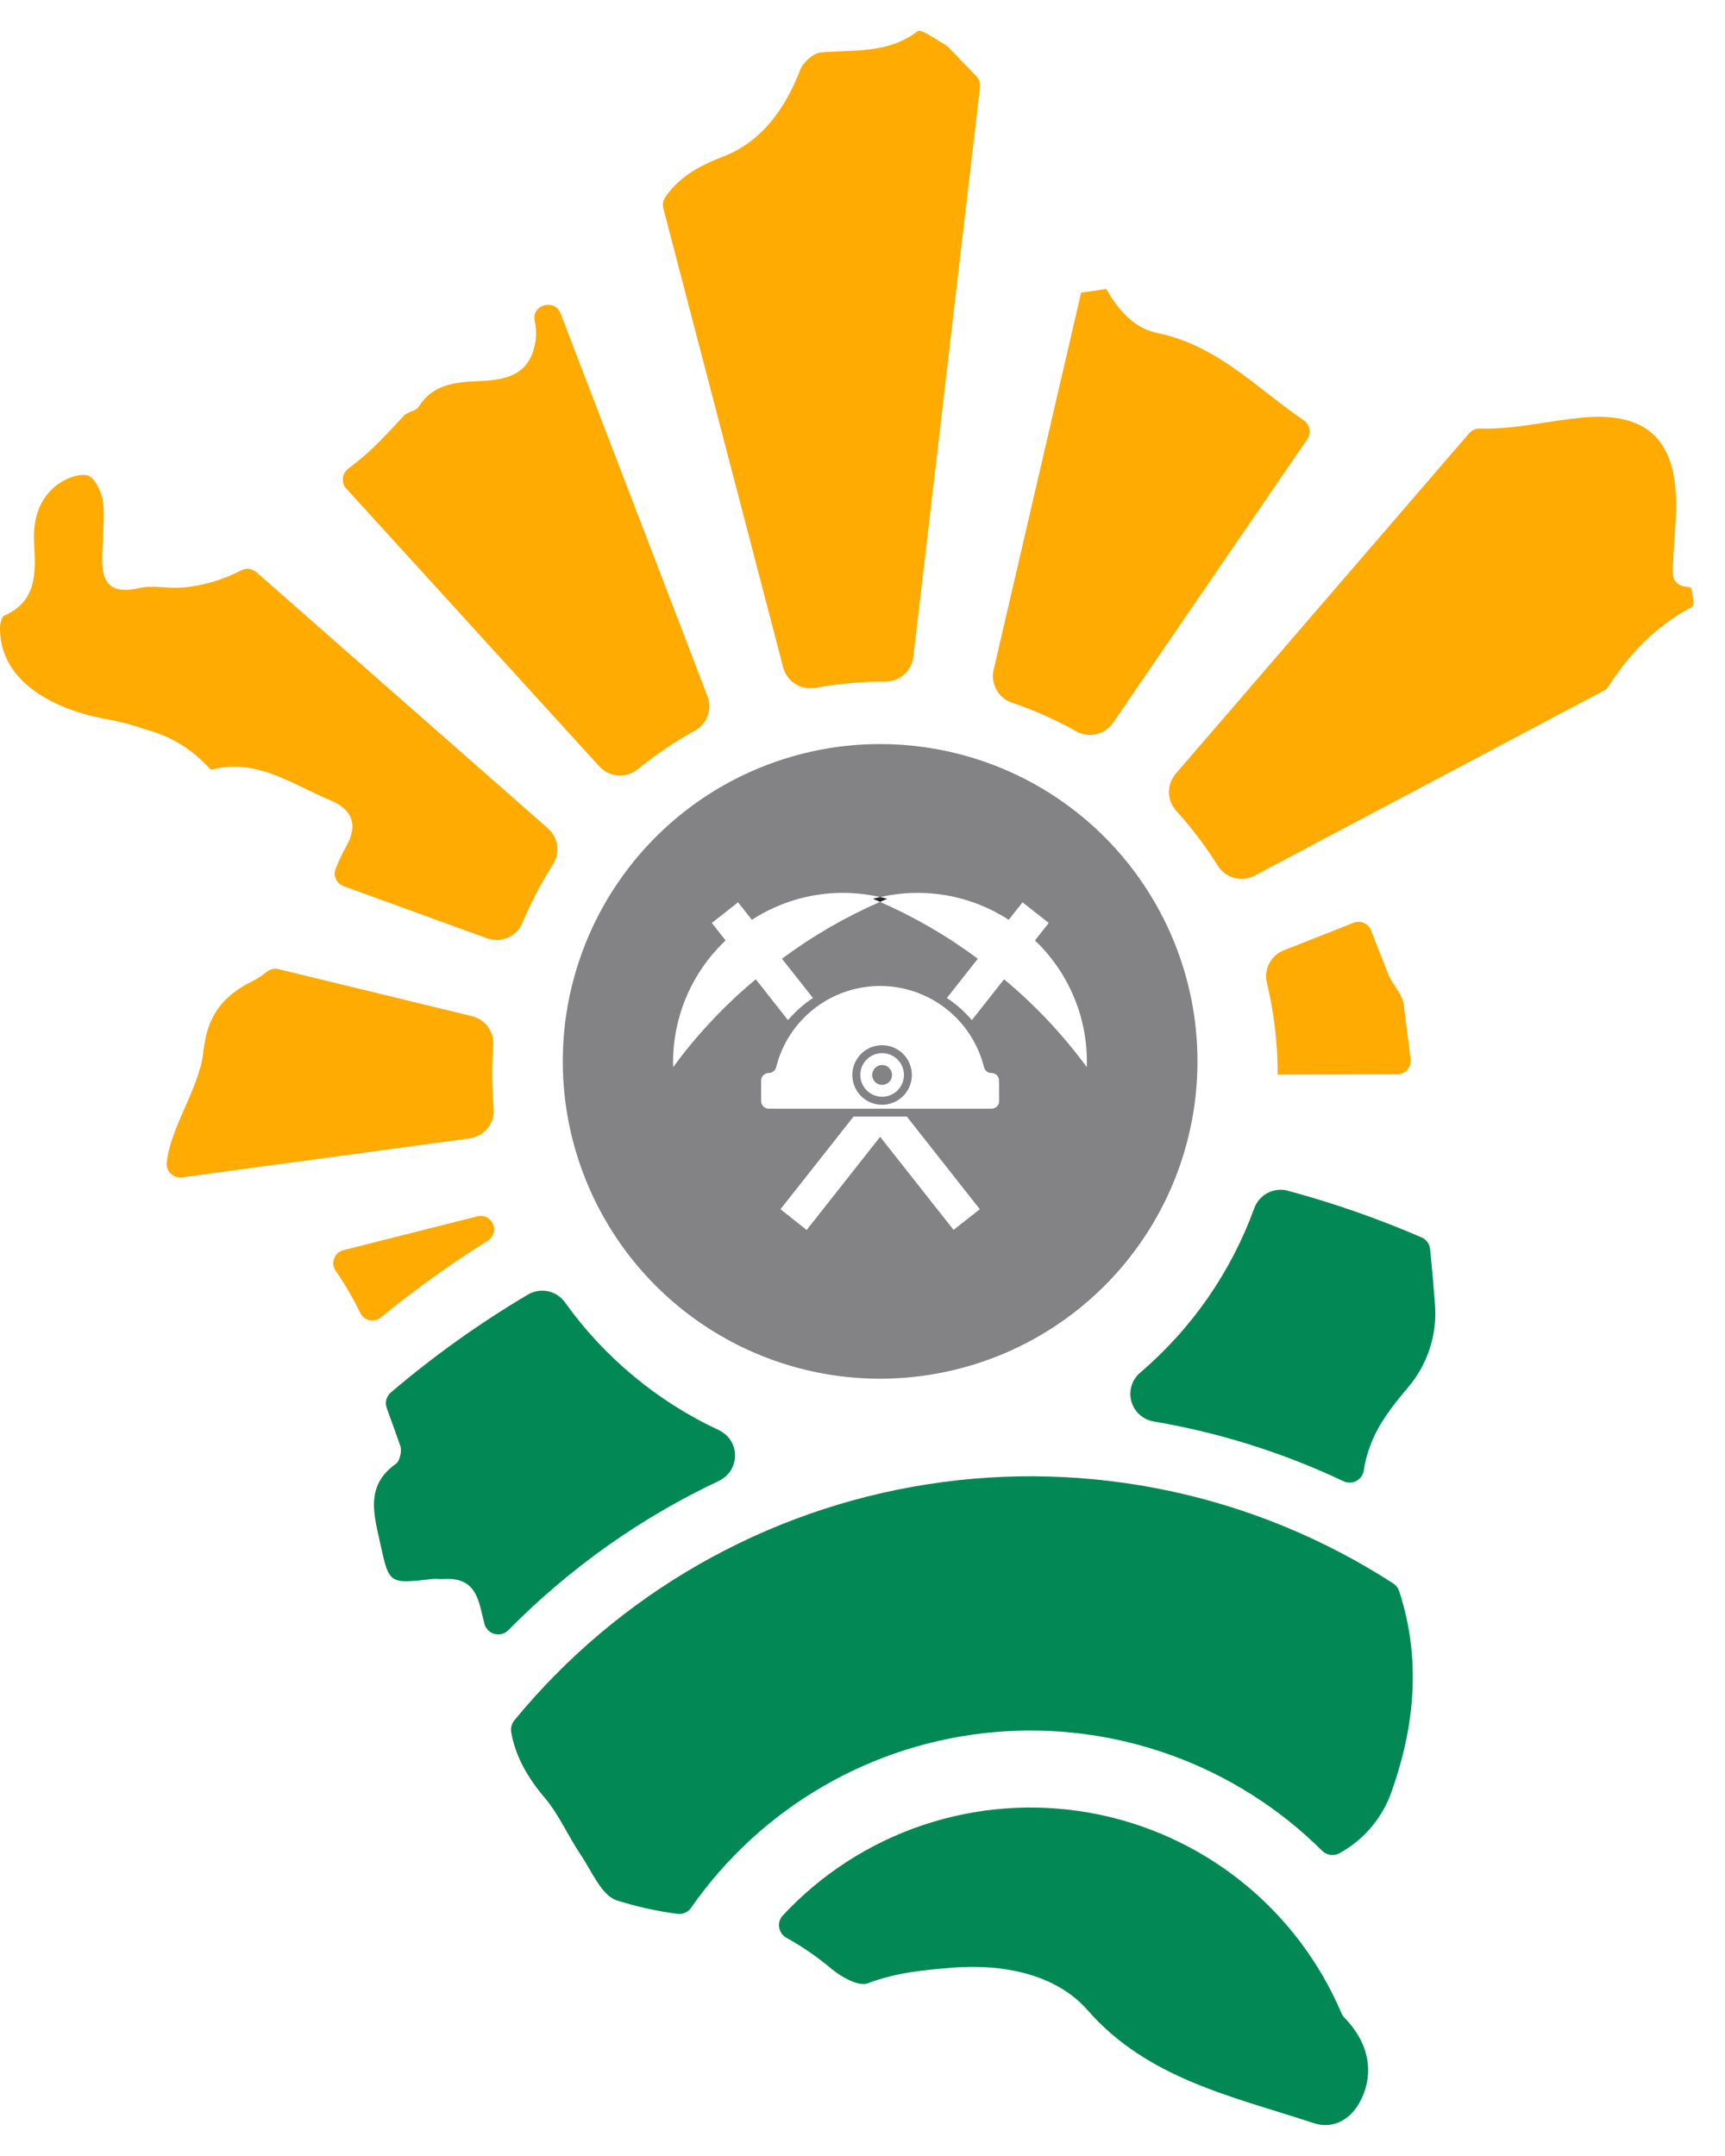 <svg width="48" height="60" viewBox="0 0 48 60" fill="none" xmlns="http://www.w3.org/2000/svg">
<path d="M37.96 58.228C37.927 58.321 37.886 58.411 37.839 58.497C37.545 59.042 37.042 59.245 36.561 59.087C34.313 58.346 31.934 57.857 30.259 55.937C29.368 54.918 27.858 54.651 26.513 54.758C25.713 54.822 24.916 54.898 24.148 55.194C23.898 55.29 23.426 55.028 23.156 54.807C22.762 54.473 22.335 54.178 21.884 53.927C21.83 53.898 21.784 53.857 21.749 53.807C21.713 53.757 21.69 53.7 21.681 53.639C21.671 53.579 21.676 53.517 21.694 53.459C21.712 53.401 21.743 53.347 21.785 53.303C22.854 52.154 24.192 51.291 25.679 50.792C27.166 50.292 28.754 50.173 30.299 50.444C31.844 50.715 33.296 51.368 34.524 52.344C35.752 53.32 36.717 54.588 37.33 56.031C37.349 56.076 37.376 56.116 37.41 56.15C38.053 56.812 38.205 57.554 37.96 58.228Z" fill="#028855"/>
<path d="M38.681 49.972C38.415 50.651 37.92 51.216 37.281 51.569C37.204 51.614 37.115 51.632 37.027 51.621C36.938 51.611 36.856 51.571 36.793 51.509C35.601 50.323 34.165 49.413 32.584 48.843C31.003 48.272 29.316 48.055 27.642 48.206C25.968 48.357 24.348 48.872 22.895 49.717C21.441 50.561 20.191 51.713 19.23 53.092C19.188 53.154 19.129 53.202 19.061 53.231C18.992 53.261 18.917 53.271 18.843 53.26C18.272 53.185 17.709 53.06 17.16 52.886C16.732 52.742 16.466 52.072 16.16 51.619C15.809 51.098 15.555 50.501 15.154 50.026C14.672 49.458 14.34 48.868 14.225 48.208C14.215 48.151 14.217 48.092 14.232 48.035C14.246 47.979 14.273 47.926 14.309 47.881C17.205 44.35 21.3 42.009 25.812 41.306C30.324 40.602 34.937 41.585 38.771 44.068C38.846 44.117 38.903 44.191 38.932 44.277C39.555 46.177 39.374 48.079 38.681 49.972Z" fill="#028855"/>
<path d="M20.005 39.801C20.138 39.864 20.251 39.963 20.331 40.087C20.41 40.211 20.453 40.355 20.453 40.502C20.454 40.65 20.413 40.794 20.335 40.919C20.256 41.044 20.144 41.144 20.011 41.208C17.826 42.238 15.84 43.646 14.145 45.367C14.096 45.417 14.034 45.453 13.967 45.471C13.899 45.49 13.828 45.49 13.76 45.471C13.692 45.453 13.63 45.417 13.581 45.367C13.532 45.317 13.497 45.255 13.479 45.187C13.319 44.575 13.284 43.877 12.336 43.944C12.226 43.951 12.117 43.927 12.015 43.944C10.838 44.078 10.828 44.085 10.588 42.987C10.419 42.187 10.134 41.36 11.016 40.738C11.125 40.661 11.189 40.376 11.139 40.238C11.015 39.889 10.891 39.538 10.763 39.191C10.735 39.116 10.73 39.034 10.749 38.956C10.769 38.878 10.812 38.808 10.872 38.755C12.065 37.737 13.343 36.825 14.692 36.026C14.86 35.927 15.059 35.895 15.249 35.935C15.44 35.975 15.608 36.086 15.721 36.244C16.819 37.779 18.295 39.004 20.005 39.801Z" fill="#028855"/>
<path d="M39.18 38.611C38.755 39.114 38.342 39.634 38.123 40.249C38.041 40.467 37.982 40.692 37.947 40.922C37.938 40.983 37.915 41.042 37.879 41.092C37.843 41.143 37.796 41.185 37.742 41.214C37.687 41.243 37.626 41.259 37.564 41.26C37.502 41.262 37.441 41.249 37.385 41.222C35.707 40.428 33.928 39.868 32.098 39.558C31.952 39.533 31.817 39.466 31.707 39.367C31.598 39.267 31.519 39.138 31.48 38.995C31.442 38.852 31.444 38.702 31.488 38.56C31.533 38.419 31.616 38.293 31.729 38.198C33.163 36.974 34.255 35.399 34.9 33.628C34.966 33.444 35.099 33.291 35.272 33.2C35.445 33.109 35.646 33.087 35.835 33.137C37.106 33.48 38.35 33.914 39.558 34.437C39.623 34.465 39.679 34.511 39.721 34.568C39.763 34.626 39.788 34.694 39.795 34.764C39.846 35.269 39.891 35.776 39.928 36.284C39.963 36.702 39.915 37.123 39.787 37.522C39.658 37.922 39.452 38.292 39.18 38.611Z" fill="#028855"/>
<path d="M9.556 34.791L13.28 33.85C13.367 33.827 13.459 33.837 13.539 33.876C13.62 33.916 13.683 33.983 13.718 34.065C13.753 34.148 13.758 34.24 13.731 34.326C13.704 34.411 13.647 34.484 13.57 34.531C12.534 35.178 11.54 35.891 10.594 36.666C10.551 36.701 10.5 36.726 10.445 36.739C10.39 36.752 10.334 36.752 10.279 36.74C10.224 36.728 10.173 36.703 10.129 36.669C10.085 36.634 10.049 36.59 10.024 36.539C9.826 36.132 9.597 35.739 9.34 35.366C9.306 35.316 9.284 35.259 9.276 35.199C9.269 35.139 9.276 35.078 9.297 35.022C9.319 34.965 9.353 34.914 9.398 34.874C9.443 34.834 9.498 34.805 9.556 34.791Z" fill="#FFAB02"/>
<path d="M13.737 30.839C13.755 31.039 13.695 31.238 13.57 31.394C13.445 31.551 13.264 31.654 13.066 31.681L5.062 32.765C5.006 32.773 4.948 32.767 4.894 32.749C4.84 32.731 4.791 32.701 4.75 32.661C4.709 32.621 4.678 32.573 4.659 32.519C4.64 32.465 4.633 32.408 4.639 32.351C4.748 31.351 5.553 30.267 5.659 29.273C5.659 29.234 5.668 29.197 5.672 29.163C5.782 28.33 6.134 27.735 7.042 27.296C7.177 27.227 7.304 27.143 7.421 27.046C7.466 27.009 7.519 26.983 7.576 26.969C7.632 26.956 7.691 26.956 7.748 26.97L13.132 28.279C13.311 28.322 13.468 28.427 13.577 28.575C13.685 28.723 13.738 28.905 13.725 29.088C13.705 29.356 13.695 29.626 13.695 29.898C13.696 30.218 13.71 30.529 13.737 30.839Z" fill="#FFAB02"/>
<path d="M15.389 24.051C15.06 24.569 14.775 25.113 14.538 25.678C14.462 25.863 14.318 26.011 14.135 26.092C13.952 26.174 13.745 26.181 13.556 26.114L9.561 24.662C9.513 24.644 9.469 24.617 9.432 24.583C9.395 24.548 9.365 24.506 9.345 24.46C9.325 24.414 9.314 24.363 9.313 24.313C9.313 24.262 9.323 24.212 9.342 24.165C9.425 23.959 9.52 23.759 9.627 23.565C9.987 22.938 9.78 22.518 9.202 22.276C8.141 21.839 7.155 21.09 5.891 21.417C5.849 21.427 5.782 21.321 5.719 21.269C5.313 20.852 4.811 20.54 4.256 20.361L4.038 20.295C3.71 20.181 3.373 20.092 3.032 20.026C1.54 19.772 -0.008 18.994 2.81703e-05 17.476C2.81703e-05 17.357 0.043 17.165 0.121 17.131C1.039 16.728 0.994 15.91 0.95 15.139C0.915 14.504 1.051 13.95 1.518 13.549C1.753 13.344 2.156 13.17 2.426 13.228C2.626 13.272 2.842 13.706 2.871 13.992C2.926 14.538 2.832 15.108 2.846 15.666C2.862 16.343 3.215 16.517 3.867 16.365C4.26 16.274 4.695 16.39 5.107 16.348C5.666 16.296 6.21 16.134 6.708 15.874C6.775 15.838 6.852 15.823 6.927 15.832C7.003 15.841 7.075 15.872 7.132 15.922L15.248 23.055C15.386 23.177 15.475 23.345 15.501 23.527C15.527 23.71 15.487 23.895 15.389 24.051Z" fill="#FFAB02"/>
<path d="M19.336 20.333C18.776 20.643 18.243 21.002 17.746 21.406C17.592 21.532 17.395 21.595 17.196 21.58C16.997 21.566 16.811 21.476 16.676 21.328L9.637 13.599C9.602 13.561 9.576 13.517 9.559 13.468C9.543 13.42 9.536 13.368 9.54 13.317C9.544 13.266 9.558 13.216 9.582 13.171C9.606 13.126 9.639 13.086 9.678 13.053C9.738 13.004 9.802 12.955 9.864 12.908C10.376 12.515 10.802 12.035 11.243 11.565C11.346 11.456 11.571 11.443 11.645 11.327C12.046 10.682 12.673 10.636 13.332 10.605C13.958 10.577 14.6 10.496 14.834 9.773C14.922 9.513 14.94 9.235 14.886 8.966C14.885 8.958 14.883 8.95 14.881 8.942C14.772 8.489 15.427 8.287 15.598 8.724L19.684 19.372C19.752 19.547 19.754 19.741 19.69 19.918C19.626 20.094 19.5 20.242 19.336 20.333Z" fill="#FFAB02"/>
<path d="M27.27 2.424L25.415 18.28C25.392 18.471 25.3 18.647 25.155 18.774C25.011 18.901 24.825 18.971 24.632 18.969H24.626C23.975 18.968 23.325 19.026 22.684 19.141C22.491 19.176 22.292 19.137 22.127 19.032C21.961 18.926 21.842 18.762 21.792 18.573L18.457 5.796C18.444 5.743 18.442 5.687 18.451 5.634C18.461 5.58 18.482 5.529 18.513 5.484C18.923 4.89 19.51 4.594 20.128 4.355C21.201 3.939 21.856 3.013 22.268 1.939C22.349 1.729 22.634 1.475 22.843 1.459C23.767 1.382 24.707 1.497 25.529 0.872C25.628 0.797 25.987 1.066 26.255 1.215C26.298 1.24 26.339 1.268 26.376 1.3L27.168 2.121C27.206 2.161 27.235 2.209 27.253 2.261C27.271 2.314 27.277 2.369 27.27 2.424Z" fill="#FFAB02"/>
<path d="M36.376 12.22L30.971 20.114C30.861 20.274 30.695 20.387 30.506 20.432C30.317 20.476 30.117 20.448 29.948 20.353C29.376 20.033 28.777 19.765 28.157 19.554C27.974 19.492 27.821 19.364 27.727 19.195C27.633 19.026 27.605 18.828 27.649 18.64L30.084 8.143L30.782 8.042C31.109 8.623 31.558 9.133 32.186 9.263C32.233 9.272 32.281 9.283 32.327 9.294C33.935 9.666 35.055 10.872 36.275 11.695C36.316 11.722 36.351 11.758 36.379 11.799C36.406 11.841 36.425 11.887 36.435 11.936C36.444 11.985 36.444 12.035 36.434 12.084C36.424 12.132 36.404 12.178 36.376 12.22Z" fill="#FFAB02"/>
<path d="M38.888 29.897L35.552 29.906V29.897C35.552 29.04 35.452 28.185 35.252 27.352C35.208 27.169 35.232 26.977 35.318 26.81C35.405 26.643 35.549 26.514 35.724 26.445L37.663 25.681C37.709 25.662 37.757 25.653 37.806 25.653C37.856 25.654 37.904 25.664 37.949 25.683C37.995 25.703 38.035 25.731 38.07 25.766C38.104 25.802 38.131 25.843 38.149 25.889C38.158 25.914 38.168 25.941 38.179 25.966C38.329 26.345 38.477 26.723 38.624 27.102C38.743 27.408 39.023 27.648 39.061 27.975C39.122 28.474 39.187 28.972 39.251 29.472C39.258 29.524 39.254 29.578 39.239 29.628C39.224 29.679 39.198 29.726 39.164 29.766C39.13 29.806 39.087 29.838 39.04 29.861C38.992 29.883 38.94 29.896 38.888 29.897Z" fill="#FFAB02"/>
<path d="M47.074 16.894C46.044 17.44 45.328 18.219 44.761 19.095C44.726 19.148 44.679 19.192 44.623 19.222L34.91 24.368C34.735 24.46 34.533 24.482 34.343 24.431C34.153 24.379 33.989 24.258 33.885 24.091C33.545 23.548 33.158 23.037 32.729 22.563C32.602 22.422 32.53 22.239 32.527 22.049C32.525 21.86 32.592 21.675 32.716 21.531L40.882 12.055C40.919 12.012 40.966 11.978 41.018 11.956C41.071 11.934 41.127 11.924 41.184 11.926C42.149 11.955 43.08 11.708 44.039 11.62C45.924 11.45 46.69 12.33 46.638 14.24C46.626 14.669 46.578 15.098 46.562 15.529C46.55 15.875 46.436 16.293 46.972 16.336C47.017 16.336 47.059 16.356 47.069 16.399C47.087 16.481 47.104 16.629 47.121 16.75C47.128 16.776 47.128 16.803 47.119 16.829C47.111 16.855 47.095 16.877 47.074 16.894Z" fill="#FFAB02"/>
<path d="M24.546 29.088C24.382 29.088 24.222 29.136 24.086 29.227C23.949 29.318 23.843 29.448 23.78 29.599C23.717 29.75 23.701 29.917 23.733 30.078C23.765 30.239 23.843 30.386 23.959 30.502C24.075 30.618 24.223 30.697 24.384 30.729C24.545 30.761 24.711 30.744 24.863 30.681C25.014 30.619 25.143 30.512 25.234 30.376C25.325 30.24 25.374 30.079 25.373 29.915C25.373 29.696 25.286 29.485 25.131 29.33C24.976 29.175 24.766 29.088 24.546 29.088ZM24.546 30.522C24.426 30.522 24.309 30.487 24.209 30.42C24.109 30.353 24.032 30.258 23.986 30.148C23.94 30.037 23.928 29.915 23.951 29.797C23.974 29.679 24.032 29.571 24.117 29.486C24.202 29.401 24.31 29.344 24.428 29.32C24.546 29.297 24.668 29.309 24.779 29.355C24.889 29.401 24.984 29.478 25.051 29.578C25.117 29.678 25.153 29.795 25.153 29.915C25.153 29.995 25.138 30.074 25.107 30.148C25.077 30.221 25.032 30.288 24.976 30.345C24.919 30.401 24.852 30.446 24.779 30.476C24.705 30.507 24.626 30.522 24.546 30.522ZM24.546 29.639C24.492 29.639 24.438 29.655 24.393 29.686C24.348 29.716 24.312 29.759 24.291 29.81C24.27 29.86 24.265 29.916 24.275 29.969C24.286 30.023 24.312 30.072 24.351 30.111C24.39 30.149 24.439 30.175 24.492 30.186C24.546 30.197 24.602 30.191 24.652 30.17C24.702 30.149 24.745 30.114 24.776 30.069C24.806 30.023 24.822 29.97 24.822 29.915C24.822 29.842 24.793 29.772 24.741 29.72C24.69 29.668 24.619 29.639 24.546 29.639ZM24.546 29.088C24.382 29.088 24.222 29.136 24.086 29.227C23.949 29.318 23.843 29.448 23.78 29.599C23.717 29.75 23.701 29.917 23.733 30.078C23.765 30.239 23.843 30.386 23.959 30.502C24.075 30.618 24.223 30.697 24.384 30.729C24.545 30.761 24.711 30.744 24.863 30.681C25.014 30.619 25.143 30.512 25.234 30.376C25.325 30.24 25.374 30.079 25.373 29.915C25.373 29.696 25.286 29.485 25.131 29.33C24.976 29.175 24.766 29.088 24.546 29.088ZM24.546 30.522C24.426 30.522 24.309 30.487 24.209 30.42C24.109 30.353 24.032 30.258 23.986 30.148C23.94 30.037 23.928 29.915 23.951 29.797C23.974 29.679 24.032 29.571 24.117 29.486C24.202 29.401 24.31 29.344 24.428 29.32C24.546 29.297 24.668 29.309 24.779 29.355C24.889 29.401 24.984 29.478 25.051 29.578C25.117 29.678 25.153 29.795 25.153 29.915C25.153 29.995 25.138 30.074 25.107 30.148C25.077 30.221 25.032 30.288 24.976 30.345C24.919 30.401 24.852 30.446 24.779 30.476C24.705 30.507 24.626 30.522 24.546 30.522ZM24.546 29.639C24.492 29.639 24.438 29.655 24.393 29.686C24.348 29.716 24.312 29.759 24.291 29.81C24.27 29.86 24.265 29.916 24.275 29.969C24.286 30.023 24.312 30.072 24.351 30.111C24.39 30.149 24.439 30.175 24.492 30.186C24.546 30.197 24.602 30.191 24.652 30.17C24.702 30.149 24.745 30.114 24.776 30.069C24.806 30.023 24.822 29.97 24.822 29.915C24.822 29.842 24.793 29.772 24.741 29.72C24.69 29.668 24.619 29.639 24.546 29.639ZM24.491 24.966C24.426 24.98 24.362 24.997 24.297 25.015C24.362 25.041 24.427 25.069 24.491 25.097C24.555 25.067 24.619 25.041 24.683 25.015C24.619 24.997 24.556 24.979 24.491 24.966ZM24.546 29.088C24.382 29.088 24.222 29.136 24.086 29.227C23.949 29.318 23.843 29.448 23.78 29.599C23.717 29.75 23.701 29.917 23.733 30.078C23.765 30.239 23.843 30.386 23.959 30.502C24.075 30.618 24.223 30.697 24.384 30.729C24.545 30.761 24.711 30.744 24.863 30.681C25.014 30.619 25.143 30.512 25.234 30.376C25.325 30.24 25.374 30.079 25.373 29.915C25.373 29.696 25.286 29.485 25.131 29.33C24.976 29.175 24.766 29.088 24.546 29.088ZM24.546 30.522C24.426 30.522 24.309 30.487 24.209 30.42C24.109 30.353 24.032 30.258 23.986 30.148C23.94 30.037 23.928 29.915 23.951 29.797C23.974 29.679 24.032 29.571 24.117 29.486C24.202 29.401 24.31 29.344 24.428 29.32C24.546 29.297 24.668 29.309 24.779 29.355C24.889 29.401 24.984 29.478 25.051 29.578C25.117 29.678 25.153 29.795 25.153 29.915C25.153 29.995 25.138 30.074 25.107 30.148C25.077 30.221 25.032 30.288 24.976 30.345C24.919 30.401 24.852 30.446 24.779 30.476C24.705 30.507 24.626 30.522 24.546 30.522ZM24.546 29.639C24.492 29.639 24.438 29.655 24.393 29.686C24.348 29.716 24.312 29.759 24.291 29.81C24.27 29.86 24.265 29.916 24.275 29.969C24.286 30.023 24.312 30.072 24.351 30.111C24.39 30.149 24.439 30.175 24.492 30.186C24.546 30.197 24.602 30.191 24.652 30.17C24.702 30.149 24.745 30.114 24.776 30.069C24.806 30.023 24.822 29.97 24.822 29.915C24.822 29.842 24.793 29.772 24.741 29.72C24.69 29.668 24.619 29.639 24.546 29.639ZM24.491 24.966C24.426 24.98 24.362 24.997 24.297 25.015C24.362 25.041 24.427 25.069 24.491 25.097C24.555 25.067 24.619 25.041 24.683 25.015C24.619 24.997 24.556 24.979 24.491 24.966ZM24.546 29.088C24.382 29.088 24.222 29.136 24.086 29.227C23.949 29.318 23.843 29.448 23.78 29.599C23.717 29.75 23.701 29.917 23.733 30.078C23.765 30.239 23.843 30.386 23.959 30.502C24.075 30.618 24.223 30.697 24.384 30.729C24.545 30.761 24.711 30.744 24.863 30.681C25.014 30.619 25.143 30.512 25.234 30.376C25.325 30.24 25.374 30.079 25.373 29.915C25.373 29.696 25.286 29.485 25.131 29.33C24.976 29.175 24.766 29.088 24.546 29.088ZM24.546 30.522C24.426 30.522 24.309 30.487 24.209 30.42C24.109 30.353 24.032 30.258 23.986 30.148C23.94 30.037 23.928 29.915 23.951 29.797C23.974 29.679 24.032 29.571 24.117 29.486C24.202 29.401 24.31 29.344 24.428 29.32C24.546 29.297 24.668 29.309 24.779 29.355C24.889 29.401 24.984 29.478 25.051 29.578C25.117 29.678 25.153 29.795 25.153 29.915C25.153 29.995 25.138 30.074 25.107 30.148C25.077 30.221 25.032 30.288 24.976 30.345C24.919 30.401 24.852 30.446 24.779 30.476C24.705 30.507 24.626 30.522 24.546 30.522ZM24.546 29.639C24.492 29.639 24.438 29.655 24.393 29.686C24.348 29.716 24.312 29.759 24.291 29.81C24.27 29.86 24.265 29.916 24.275 29.969C24.286 30.023 24.312 30.072 24.351 30.111C24.39 30.149 24.439 30.175 24.492 30.186C24.546 30.197 24.602 30.191 24.652 30.17C24.702 30.149 24.745 30.114 24.776 30.069C24.806 30.023 24.822 29.97 24.822 29.915C24.822 29.842 24.793 29.772 24.741 29.72C24.69 29.668 24.619 29.639 24.546 29.639ZM24.491 20.707C22.744 20.707 21.037 21.225 19.585 22.195C18.133 23.166 17.001 24.545 16.332 26.159C15.664 27.772 15.489 29.547 15.83 31.26C16.171 32.973 17.012 34.547 18.247 35.782C19.482 37.017 21.055 37.858 22.768 38.199C24.481 38.539 26.256 38.364 27.87 37.696C29.483 37.028 30.863 35.896 31.833 34.444C32.803 32.992 33.321 31.284 33.321 29.538C33.321 28.378 33.093 27.23 32.649 26.158C32.205 25.087 31.555 24.113 30.735 23.293C29.915 22.473 28.942 21.823 27.87 21.379C26.799 20.935 25.65 20.707 24.491 20.707ZM26.534 34.227L24.491 31.637L22.446 34.23L21.718 33.652L23.75 31.074H25.234L27.265 33.652L26.534 34.227ZM27.803 30.642C27.803 30.67 27.797 30.698 27.787 30.724C27.776 30.749 27.76 30.773 27.741 30.792C27.721 30.812 27.697 30.828 27.672 30.838C27.646 30.849 27.618 30.854 27.59 30.854H21.391C21.335 30.854 21.281 30.832 21.241 30.792C21.202 30.752 21.179 30.698 21.179 30.642V30.073C21.179 30.016 21.202 29.962 21.241 29.923C21.281 29.883 21.335 29.861 21.391 29.861C21.438 29.86 21.483 29.844 21.52 29.816C21.558 29.787 21.584 29.747 21.597 29.703C21.757 29.056 22.129 28.482 22.653 28.072C23.177 27.662 23.824 27.439 24.489 27.439C25.155 27.439 25.802 27.662 26.326 28.072C26.85 28.482 27.222 29.056 27.382 29.703C27.393 29.748 27.42 29.788 27.457 29.817C27.494 29.846 27.54 29.861 27.587 29.861C27.615 29.86 27.642 29.866 27.668 29.876C27.694 29.887 27.718 29.902 27.738 29.922C27.757 29.942 27.773 29.965 27.784 29.991C27.794 30.017 27.8 30.045 27.8 30.073L27.803 30.642ZM30.241 29.699C29.577 28.793 28.804 27.971 27.939 27.253L27.043 28.39C26.841 28.153 26.608 27.945 26.348 27.773L27.209 26.681C26.365 26.052 25.452 25.521 24.487 25.099C23.521 25.521 22.605 26.052 21.759 26.681L22.621 27.773C22.362 27.945 22.128 28.153 21.926 28.39L21.03 27.253C20.166 27.971 19.394 28.793 18.731 29.699C18.712 29.042 18.832 28.387 19.083 27.779C19.335 27.171 19.712 26.623 20.191 26.172L19.807 25.685L20.537 25.111L20.921 25.598C21.444 25.259 22.03 25.028 22.644 24.919C23.258 24.811 23.887 24.827 24.495 24.966C25.103 24.827 25.732 24.811 26.346 24.919C26.96 25.028 27.546 25.259 28.069 25.598L28.453 25.111L29.183 25.685L28.799 26.172C29.275 26.625 29.649 27.174 29.897 27.782C30.146 28.389 30.263 29.043 30.241 29.699ZM24.546 29.088C24.382 29.088 24.222 29.136 24.086 29.227C23.949 29.318 23.843 29.448 23.78 29.599C23.717 29.75 23.701 29.917 23.733 30.078C23.765 30.239 23.843 30.386 23.959 30.502C24.075 30.618 24.223 30.697 24.384 30.729C24.545 30.761 24.711 30.744 24.863 30.681C25.014 30.619 25.143 30.512 25.234 30.376C25.325 30.24 25.374 30.079 25.373 29.915C25.373 29.696 25.286 29.485 25.131 29.33C24.976 29.175 24.766 29.088 24.546 29.088ZM24.546 30.522C24.426 30.522 24.309 30.487 24.209 30.42C24.109 30.353 24.032 30.258 23.986 30.148C23.94 30.037 23.928 29.915 23.951 29.797C23.974 29.679 24.032 29.571 24.117 29.486C24.202 29.401 24.31 29.344 24.428 29.32C24.546 29.297 24.668 29.309 24.779 29.355C24.889 29.401 24.984 29.478 25.051 29.578C25.117 29.678 25.153 29.795 25.153 29.915C25.153 29.995 25.138 30.074 25.107 30.148C25.077 30.221 25.032 30.288 24.976 30.345C24.919 30.401 24.852 30.446 24.779 30.476C24.705 30.507 24.626 30.522 24.546 30.522ZM24.546 29.639C24.492 29.639 24.438 29.655 24.393 29.686C24.348 29.716 24.312 29.759 24.291 29.81C24.27 29.86 24.265 29.916 24.275 29.969C24.286 30.023 24.312 30.072 24.351 30.111C24.39 30.149 24.439 30.175 24.492 30.186C24.546 30.197 24.602 30.191 24.652 30.17C24.702 30.149 24.745 30.114 24.776 30.069C24.806 30.023 24.822 29.97 24.822 29.915C24.822 29.842 24.793 29.772 24.741 29.72C24.69 29.668 24.619 29.639 24.546 29.639ZM24.491 24.966C24.426 24.98 24.362 24.997 24.297 25.015C24.362 25.041 24.427 25.069 24.491 25.097C24.555 25.067 24.619 25.041 24.683 25.015C24.619 24.997 24.556 24.979 24.491 24.966ZM24.546 29.088C24.382 29.088 24.222 29.136 24.086 29.227C23.949 29.318 23.843 29.448 23.78 29.599C23.717 29.75 23.701 29.917 23.733 30.078C23.765 30.239 23.843 30.386 23.959 30.502C24.075 30.618 24.223 30.697 24.384 30.729C24.545 30.761 24.711 30.744 24.863 30.681C25.014 30.619 25.143 30.512 25.234 30.376C25.325 30.24 25.374 30.079 25.373 29.915C25.373 29.696 25.286 29.485 25.131 29.33C24.976 29.175 24.766 29.088 24.546 29.088ZM24.546 30.522C24.426 30.522 24.309 30.487 24.209 30.42C24.109 30.353 24.032 30.258 23.986 30.148C23.94 30.037 23.928 29.915 23.951 29.797C23.974 29.679 24.032 29.571 24.117 29.486C24.202 29.401 24.31 29.344 24.428 29.32C24.546 29.297 24.668 29.309 24.779 29.355C24.889 29.401 24.984 29.478 25.051 29.578C25.117 29.678 25.153 29.795 25.153 29.915C25.153 29.995 25.138 30.074 25.107 30.148C25.077 30.221 25.032 30.288 24.976 30.345C24.919 30.401 24.852 30.446 24.779 30.476C24.705 30.507 24.626 30.522 24.546 30.522ZM24.546 29.639C24.492 29.639 24.438 29.655 24.393 29.686C24.348 29.716 24.312 29.759 24.291 29.81C24.27 29.86 24.265 29.916 24.275 29.969C24.286 30.023 24.312 30.072 24.351 30.111C24.39 30.149 24.439 30.175 24.492 30.186C24.546 30.197 24.602 30.191 24.652 30.17C24.702 30.149 24.745 30.114 24.776 30.069C24.806 30.023 24.822 29.97 24.822 29.915C24.822 29.842 24.793 29.772 24.741 29.72C24.69 29.668 24.619 29.639 24.546 29.639ZM24.491 24.966C24.426 24.98 24.362 24.997 24.297 25.015C24.362 25.041 24.427 25.069 24.491 25.097C24.555 25.067 24.619 25.041 24.683 25.015C24.619 24.997 24.556 24.979 24.491 24.966ZM24.546 29.088C24.382 29.088 24.222 29.136 24.086 29.227C23.949 29.318 23.843 29.448 23.78 29.599C23.717 29.75 23.701 29.917 23.733 30.078C23.765 30.239 23.843 30.386 23.959 30.502C24.075 30.618 24.223 30.697 24.384 30.729C24.545 30.761 24.711 30.744 24.863 30.681C25.014 30.619 25.143 30.512 25.234 30.376C25.325 30.24 25.374 30.079 25.373 29.915C25.373 29.696 25.286 29.485 25.131 29.33C24.976 29.175 24.766 29.088 24.546 29.088ZM24.546 30.522C24.426 30.522 24.309 30.487 24.209 30.42C24.109 30.353 24.032 30.258 23.986 30.148C23.94 30.037 23.928 29.915 23.951 29.797C23.974 29.679 24.032 29.571 24.117 29.486C24.202 29.401 24.31 29.344 24.428 29.32C24.546 29.297 24.668 29.309 24.779 29.355C24.889 29.401 24.984 29.478 25.051 29.578C25.117 29.678 25.153 29.795 25.153 29.915C25.153 29.995 25.138 30.074 25.107 30.148C25.077 30.221 25.032 30.288 24.976 30.345C24.919 30.401 24.852 30.446 24.779 30.476C24.705 30.507 24.626 30.522 24.546 30.522ZM24.546 29.639C24.492 29.639 24.438 29.655 24.393 29.686C24.348 29.716 24.312 29.759 24.291 29.81C24.27 29.86 24.265 29.916 24.275 29.969C24.286 30.023 24.312 30.072 24.351 30.111C24.39 30.149 24.439 30.175 24.492 30.186C24.546 30.197 24.602 30.191 24.652 30.17C24.702 30.149 24.745 30.114 24.776 30.069C24.806 30.023 24.822 29.97 24.822 29.915C24.822 29.842 24.793 29.772 24.741 29.72C24.69 29.668 24.619 29.639 24.546 29.639ZM24.491 24.966C24.426 24.98 24.362 24.997 24.297 25.015C24.362 25.041 24.427 25.069 24.491 25.097C24.555 25.067 24.619 25.041 24.683 25.015C24.619 24.997 24.556 24.979 24.491 24.966Z" fill="#08080C" fill-opacity="0.5"/>
<path d="M24.682 25.015C24.619 25.041 24.554 25.067 24.49 25.097C24.427 25.068 24.361 25.041 24.297 25.015C24.361 24.997 24.426 24.98 24.49 24.966C24.555 24.979 24.619 24.997 24.682 25.015Z" fill="#08080C" fill-opacity="0.5"/>
<path d="M24.682 25.015C24.619 25.041 24.554 25.067 24.49 25.097C24.427 25.068 24.361 25.041 24.297 25.015C24.361 24.997 24.426 24.98 24.49 24.966C24.555 24.979 24.619 24.997 24.682 25.015Z" fill="#08080C" fill-opacity="0.5"/>
</svg>
